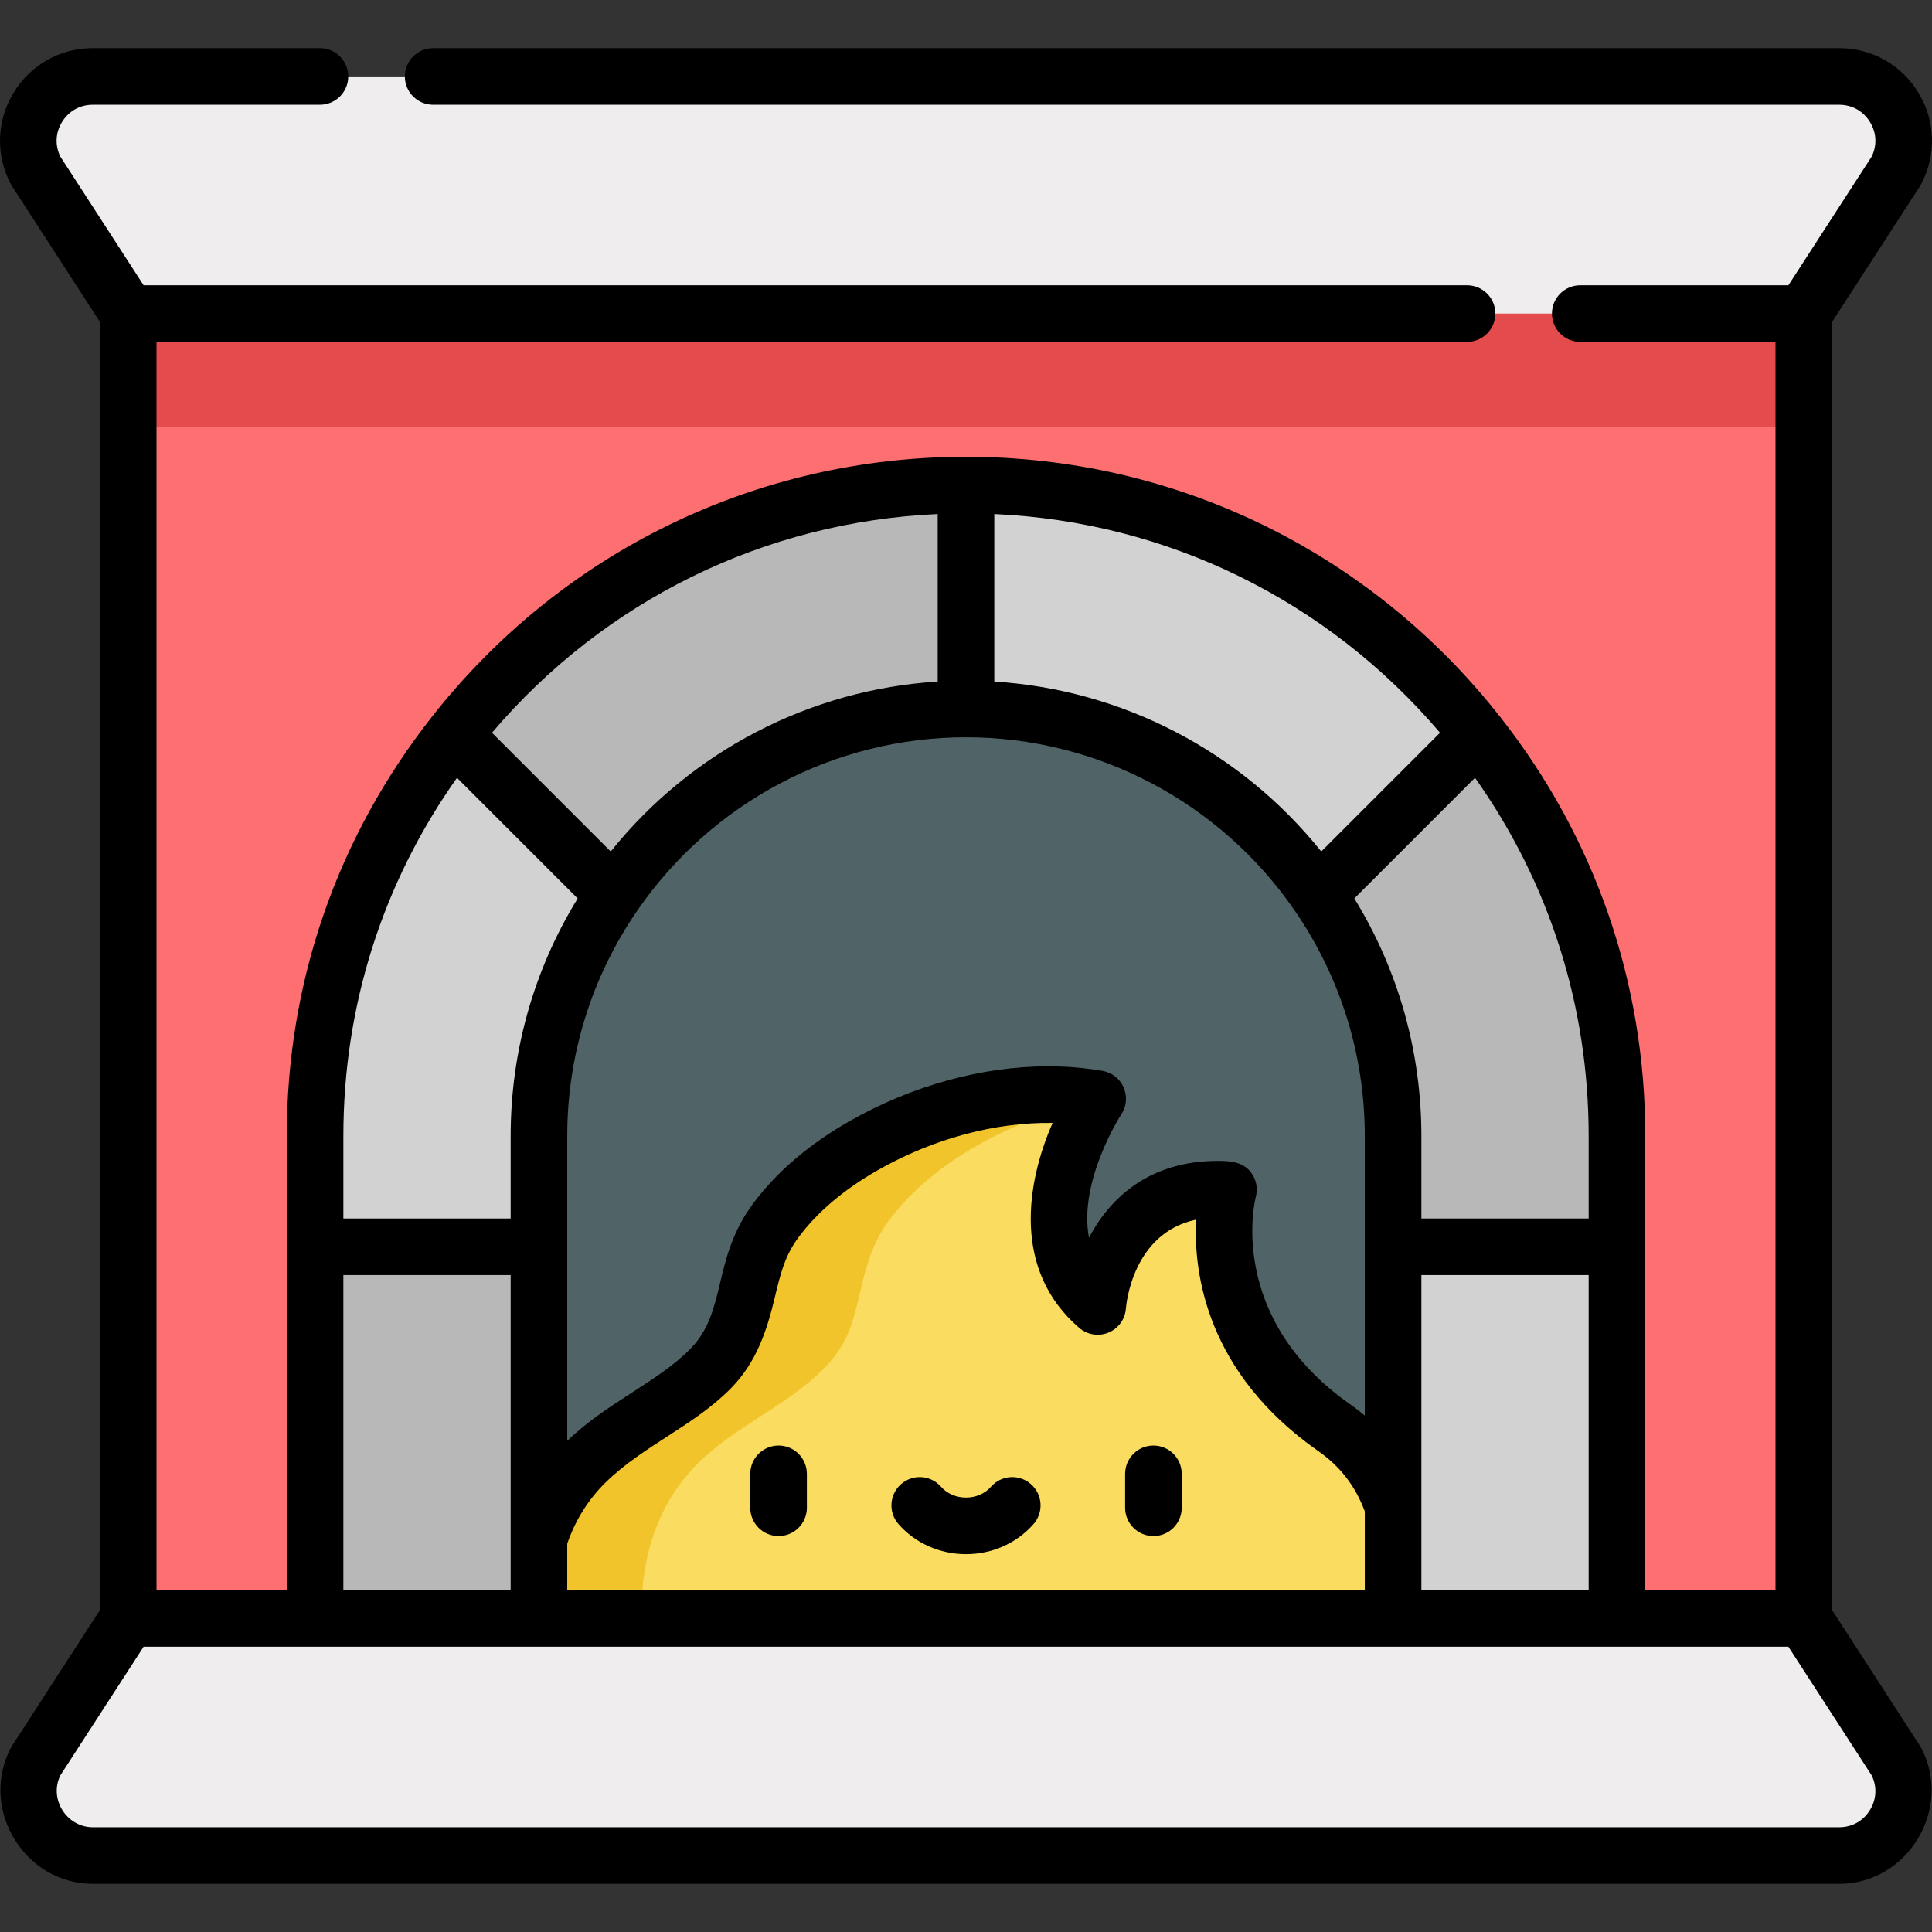 <?xml version="1.0" encoding="iso-8859-1"?>
<!-- Generator: Adobe Illustrator 19.0.0, SVG Export Plug-In . SVG Version: 6.00 Build 0)  -->
<svg xmlns="http://www.w3.org/2000/svg" xmlns:xlink="http://www.w3.org/1999/xlink" version="1.1" id="Layer_1" x="0px" y="0px" viewBox="0 0 512.01 512.01" style="enable-background:new 0 0 512.01 512.01;" xml:space="preserve" width="512" height="512">
<rect x="0" y="0" width="512.01" height="512.01" fill="#333333" stroke="none"/>
<g>
	<g>
		<polygon style="fill:#FD6F71;" points="33.975,83.099 33.975,428.91 256.005,460.33 478.034,428.91 478.034,83.099 256.005,51.68       "/>
		<polygon style="fill:#E34B4C;" points="478.034,113.099 478.034,83.099 256.005,51.68 33.976,83.099 33.976,113.099   "/>
		<path style="fill:#EFEDEE;" d="M487.417,20.26H24.592c-12.845,0-21.085,13.657-15.096,25.02l24.479,37.819h444.059l24.479-37.819    C508.502,33.917,500.262,20.26,487.417,20.26z"/>
		<path style="fill:#506366;" d="M121.245,450.486V301.074c0-74.307,60.453-134.76,134.76-134.76s134.76,60.453,134.76,134.76    v149.412H121.245z"/>
		<path style="fill:#FADC60;" d="M369.33,440.399c4.735-20.77,5.349-47.292-15.632-61.956    c-37.921-26.504-28.135-63.201-28.135-63.201c-32.212-2.038-34.659,30.989-34.659,30.989c-23.241-19.98,0-55.046,0-55.046    c-20.977-3.609-43.725,2.001-62.017,12.434c-8.854,5.05-17.127,11.55-23.247,19.769c-6.848,9.198-6.715,18.084-10.266,28.394    c-1.422,4.127-3.92,7.721-6.952,10.819c-9.692,9.905-23.166,15.136-33.101,24.842c-14.419,14.087-17.078,33.672-14.468,52.956    H369.33z"/>
		<g>
			<path style="fill:#F2C42C;" d="M185.322,387.443c9.935-9.706,23.408-14.937,33.101-24.842c3.032-3.099,5.531-6.692,6.952-10.819     c3.551-10.31,3.417-19.196,10.266-28.394c6.119-8.219,14.393-14.719,23.247-19.769c9.607-5.479,20.446-9.608,31.609-11.79     c0.26-0.419,0.408-0.644,0.408-0.644c-20.977-3.609-43.725,2.001-62.017,12.434c-8.854,5.05-17.127,11.55-23.247,19.769     c-6.848,9.198-6.715,18.084-10.266,28.394c-1.422,4.127-3.92,7.721-6.952,10.819c-9.692,9.905-23.166,15.136-33.101,24.842     c-14.418,14.086-17.078,33.671-14.468,52.957h30C168.243,421.114,170.903,401.529,185.322,387.443z"/>
		</g>
		<rect x="369.189" y="330.417" style="fill:#D2D2D2;" width="59.332" height="129.913"/>
		<rect x="83.499" y="330.417" style="fill:#B8B8B8;" width="59.332" height="129.916"/>
		<path style="fill:#B8B8B8;" d="M428.522,301.063v29.353h-59.332v-29.353c0-23.722-7.336-45.751-19.871-63.96l42.406-42.406    C414.767,224.017,428.522,260.965,428.522,301.063z"/>
		<path style="fill:#D2D2D2;" d="M391.725,194.696l-42.406,42.406c-20.41-29.699-54.629-49.214-93.314-49.214v-59.332    C311.033,128.557,360.117,154.447,391.725,194.696z"/>
		<path style="fill:#D2D2D2;" d="M162.691,237.103c-12.525,18.21-19.86,40.238-19.86,63.96v29.353H83.499v-29.353    c0-40.098,13.754-77.046,36.786-106.367L162.691,237.103z"/>
		<path style="fill:#B8B8B8;" d="M256.005,128.557v59.332c-38.685,0-72.903,19.515-93.314,49.214l-42.406-42.406    C151.893,154.447,200.977,128.557,256.005,128.557z"/>
		<path style="fill:#EFEDEE;" d="M24.592,491.749h462.825c12.845,0,21.085-13.657,15.096-25.02l-24.479-37.819H33.975L9.496,466.729    C3.507,478.093,11.747,491.749,24.592,491.749z"/>
	</g>
	<g>
		<path d="M206.335,383.091c-4.142,0-7.5,3.358-7.5,7.5v8.989c0,4.143,3.358,7.5,7.5,7.5c4.143,0,7.5-3.357,7.5-7.5v-8.989    C213.835,386.449,210.478,383.091,206.335,383.091z"/>
		<path d="M305.674,383.091c-4.142,0-7.5,3.358-7.5,7.5v8.989c0,4.143,3.358,7.5,7.5,7.5c4.143,0,7.5-3.357,7.5-7.5v-8.989    C313.174,386.449,309.817,383.091,305.674,383.091z"/>
		<path d="M273.2,393.308c-3.119-2.726-7.857-2.408-10.583,0.71c-1.589,1.818-3.999,2.86-6.612,2.86    c-2.614,0-5.023-1.043-6.612-2.86c-2.726-3.118-7.464-3.437-10.583-0.711c-3.118,2.726-3.437,7.464-0.711,10.583    c4.438,5.076,10.964,7.988,17.906,7.988c6.941,0,13.468-2.912,17.905-7.988C276.637,400.773,276.319,396.034,273.2,393.308z"/>
		<path d="M487.417,12.761H114.79c-4.142,0-7.5,3.358-7.5,7.5s3.358,7.5,7.5,7.5h372.627c3.432,0,6.417,1.685,8.189,4.624    c1.723,2.854,1.865,6.17,0.404,9.141l-22.056,34.075H418.79c-4.142,0-7.5,3.358-7.5,7.5s3.358,7.5,7.5,7.5h51.744V421.41h-34.513    V301.063c0-40.651-13.278-79.035-38.401-111.003c-34.439-43.853-86.056-69.003-141.615-69.003    c-55.561,0-107.179,25.152-141.62,69.008c-25.113,31.972-38.387,70.354-38.387,110.998l0,120.347H41.476V90.599H388.79    c4.143,0,7.5-3.358,7.5-7.5s-3.357-7.5-7.5-7.5H38.055L16,41.525c-1.461-2.971-1.319-6.286,0.403-9.141    c1.773-2.938,4.758-4.624,8.19-4.624H84.79c4.143,0,7.5-3.358,7.5-7.5s-3.357-7.5-7.5-7.5H24.593    c-8.685,0-16.547,4.439-21.033,11.875c-4.486,7.436-4.747,16.46-0.698,24.143c0.104,0.197,0.217,0.391,0.339,0.578l23.275,35.959    v341.38L3.2,462.654c-0.122,0.188-0.235,0.381-0.339,0.579c-8.448,16.102,3.58,36.017,21.731,36.017c0,0,462.539,0,462.825,0    c18.16,0,30.21-19.928,21.732-36.017c-0.104-0.198-0.218-0.391-0.339-0.579l-23.275-35.958V85.315l23.275-35.959    c0.122-0.188,0.234-0.381,0.339-0.579c4.049-7.682,3.787-16.708-0.699-24.143C503.964,17.2,496.101,12.761,487.417,12.761z     M150.331,421.41v-12.307c2.166-6.298,5.604-11.776,10.231-16.296c9.969-9.738,23.421-14.947,33.221-24.962    c6.64-6.786,9.403-14.992,11.557-24.021c1.466-6.145,2.624-10.999,6.316-15.958c4.969-6.674,12.016-12.64,20.947-17.733    c14.556-8.302,31.063-12.781,46.356-12.534c-6.966,15.891-10.728,39.03,7.056,54.318c2.146,1.846,5.149,2.325,7.764,1.24    c2.615-1.085,4.396-3.551,4.604-6.374c0.066-0.893,1.688-19.972,18.587-23.555c-0.677,14.137,2.715,40.592,32.431,61.361    c5.779,4.039,9.809,9.266,12.288,15.949v20.871H150.331z M168.872,241.351c19.779-28.779,52.352-45.961,87.133-45.961    c34.781,0,67.354,17.182,87.136,45.966c12.135,17.627,18.549,38.274,18.549,59.708v74.086c-1.178-0.997-2.405-1.953-3.695-2.854    c-32.911-23.002-25.506-53.859-25.185-55.121c0.579-2.171,0.154-4.487-1.158-6.311c-2.124-2.952-5.569-3.212-8.903-3.212    c-18.143,0-28.626,9.817-34.154,20.377c-2.839-15.055,8.418-32.482,8.562-32.701c1.4-2.112,1.639-4.789,0.634-7.116    c-1.004-2.327-3.116-3.989-5.614-4.418c-4.643-0.799-9.486-1.204-14.396-1.204c-17.515,0-36.198,5.155-52.608,14.515    c-10.739,6.125-19.335,13.461-25.547,21.805c-5.535,7.435-7.233,14.552-8.875,21.435c-1.519,6.365-2.981,12.204-7.688,17.011    c-4.383,4.48-9.839,8.002-15.615,11.73c-5.803,3.746-11.797,7.623-17.116,12.759v-80.781    C150.331,279.635,156.742,258.988,168.872,241.351z M376.69,399.254v-61.337h44.332v83.494H376.69V399.254z M421.022,322.916    H376.69v-21.853c0-22.383-6.126-44.019-17.77-62.955l31.98-31.981c19.735,27.873,30.121,60.518,30.121,94.936V322.916z     M381.626,194.189l-31.472,31.472c-21.287-26.552-52.748-42.923-86.649-45.037v-44.399    C309.363,138.273,351.755,159.065,381.626,194.189z M248.505,136.224v44.399c-33.902,2.114-65.363,18.485-86.65,45.037    l-31.471-31.472C160.255,159.065,202.647,138.273,248.505,136.224z M121.111,206.129l31.981,31.981    c-11.639,18.941-17.761,40.575-17.761,62.954v21.853H90.999v-21.853C90.999,266.649,101.381,234.006,121.111,206.129z     M90.998,337.916h44.333v69.983v13.511H90.998V337.916z M495.607,479.626c-1.773,2.938-4.758,4.623-8.189,4.623    c0,0-462.095,0-462.824,0c-6.961,0-11.678-7.495-8.594-13.765l22.055-34.074h435.9l22.056,34.075    C497.471,473.455,497.329,476.772,495.607,479.626z"/>
	</g>
</g>















</svg>
